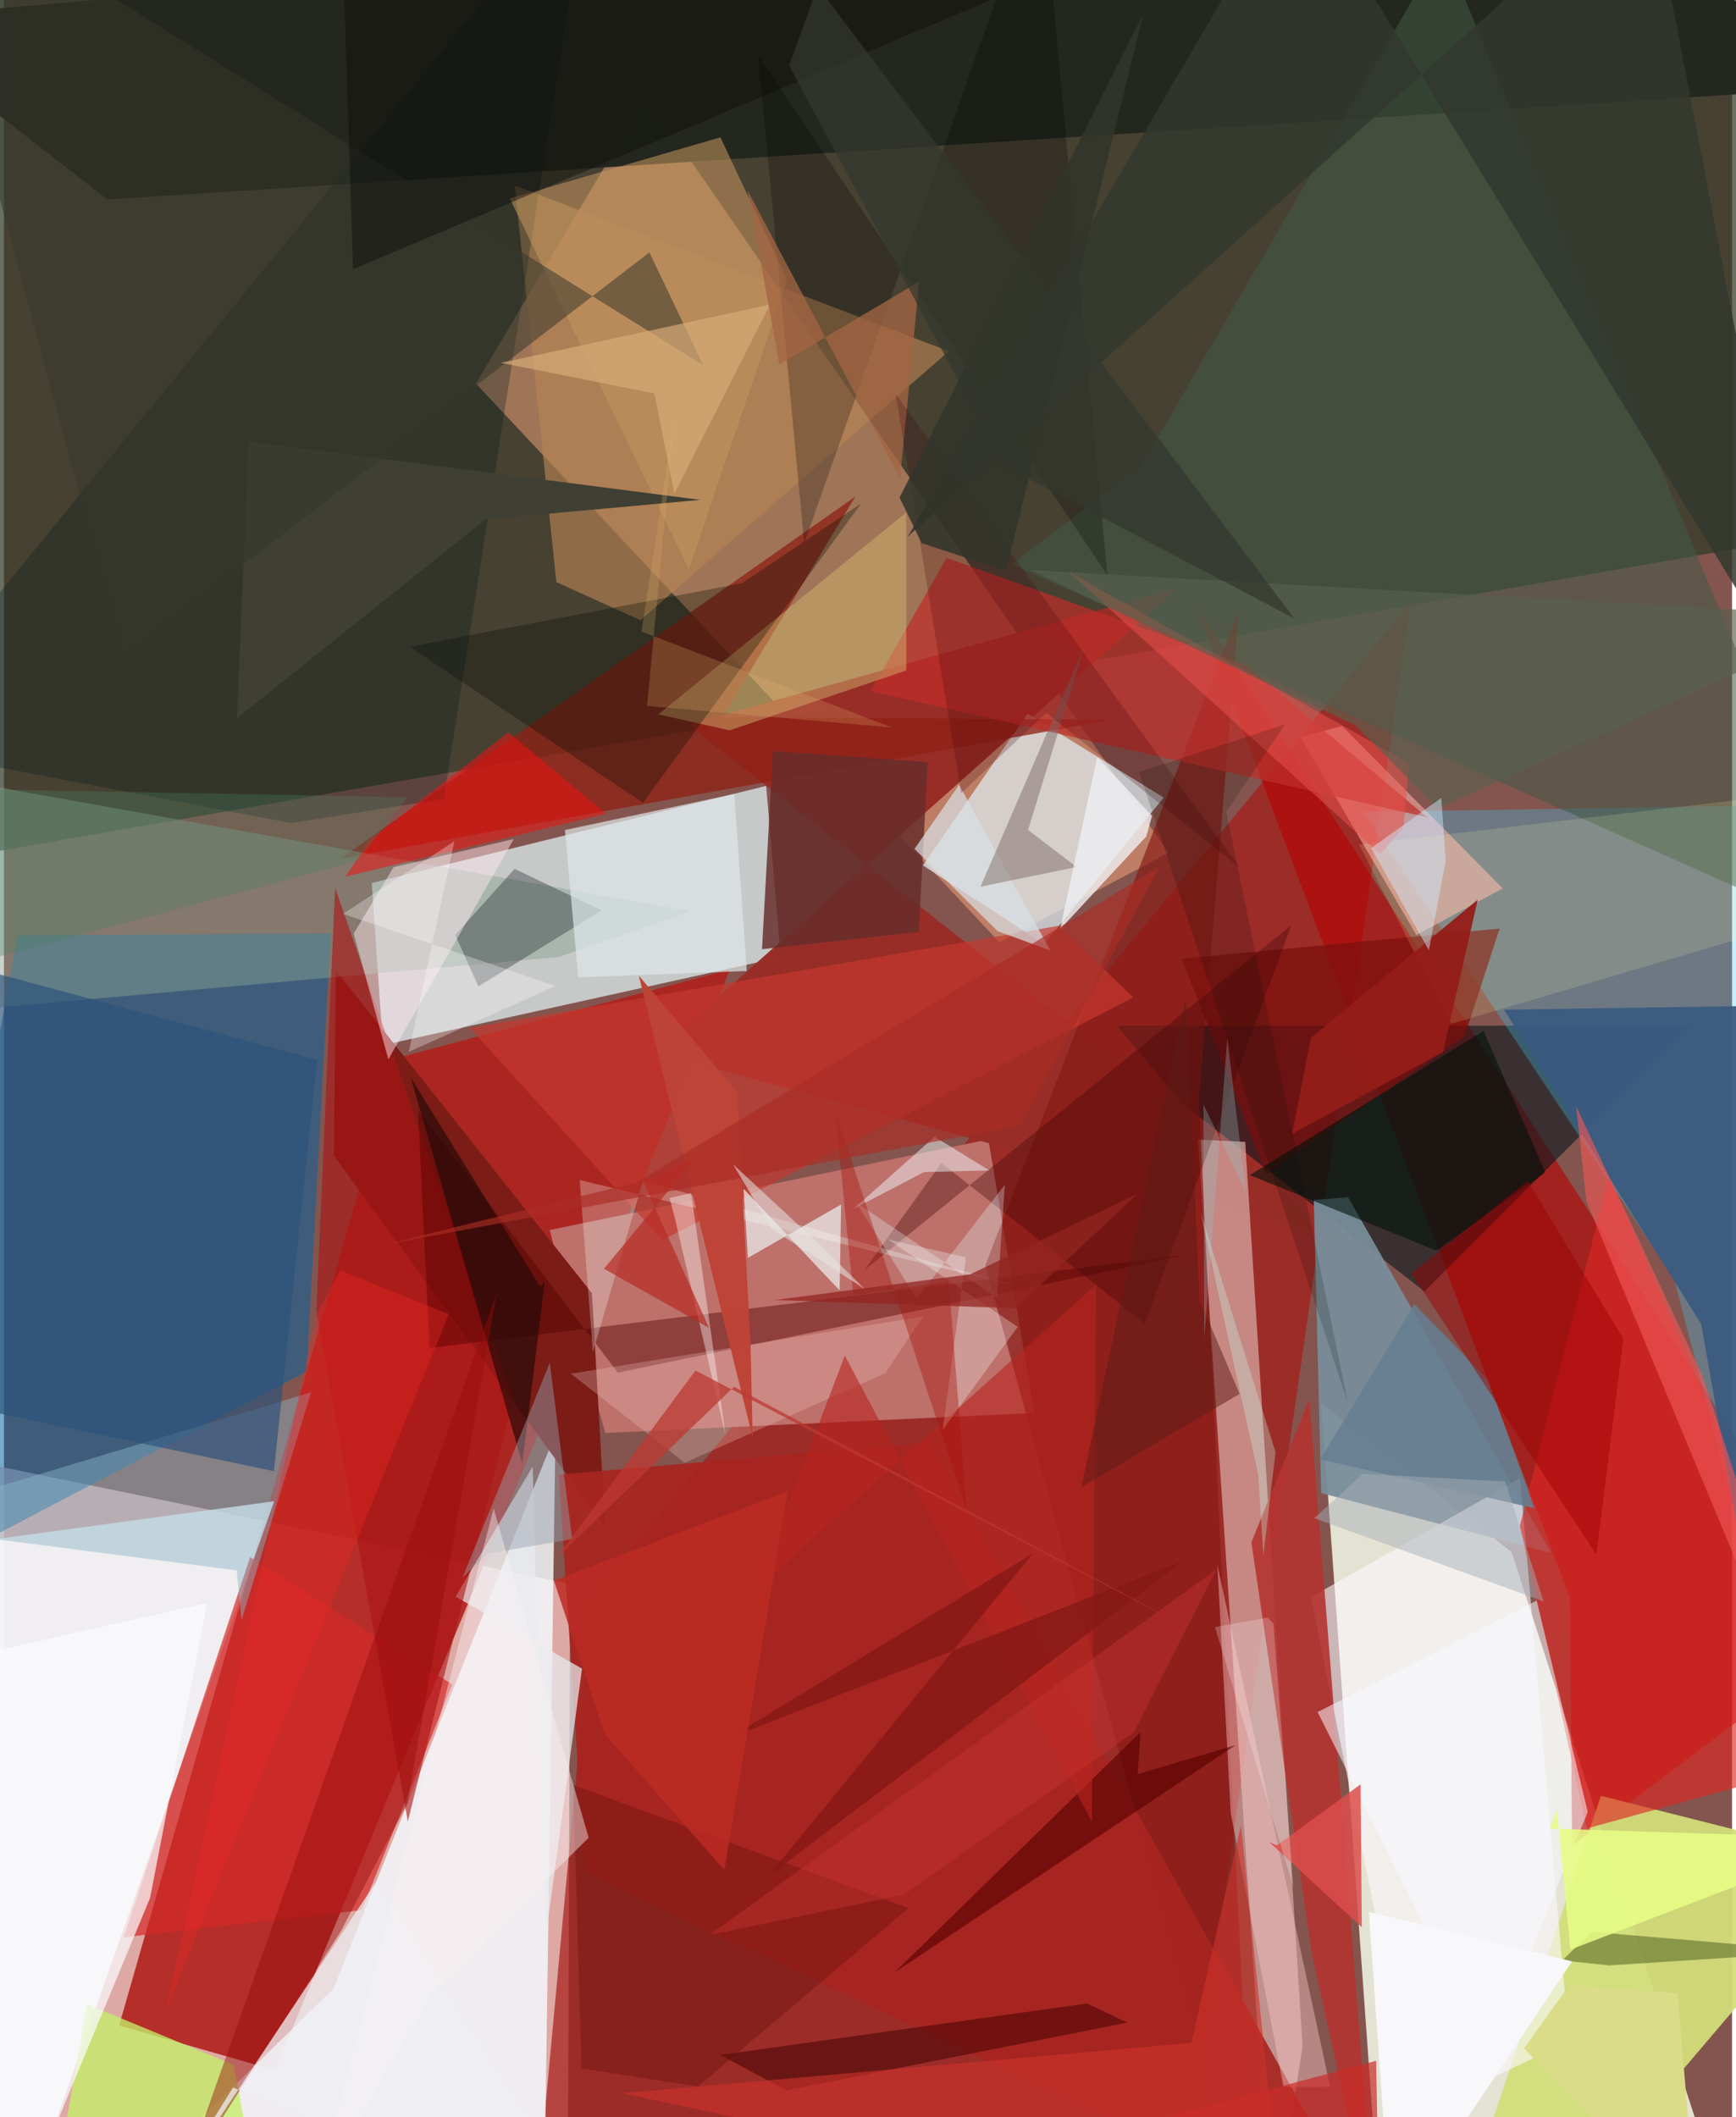 <svg xmlns="http://www.w3.org/2000/svg" width="228" height="278" viewBox="0 0 836 1024"><path fill="#84554e" d="M0 0h836v1024H0z"/><path fill="#f2f8e7" fill-opacity=".867" d="M637.329 678.71l92.014 71.957L838.03 1086l-173.085-22.475z"/><path fill="#f7c0bd" fill-opacity=".78" d="M-44.069 1049.905L-3.389 709.1l277.287 56.97-1.14 302.253z"/><path fill="#303927" fill-opacity=".722" d="M-62 421.925L7.042-62H898v316.998z"/><path fill="#b0221d" fill-opacity=".906" d="M55.73 979.62l134.244-467.844 161.249-42.864L131.16 1001.35z"/><path fill="#f3a57c" fill-opacity=".514" d="M563.374 412.496l-81.808 43.25L228.319 185.51 310.8 46.665z"/><path fill="#a61c19" fill-opacity=".706" d="M255.744 1086h310.42l114.342-794.765L284.852 771.83z"/><path fill="#e1f5f7" fill-opacity=".718" d="M375.77 462.963l-7.036-82.843-190.81 46.947 5.402 78.432z"/><path fill="#f3fbfe" fill-opacity=".82" d="M261.078 1086H32.358L159.34 961.974l107.47-268.666z"/><path fill="#0465a2" fill-opacity=".541" d="M-52.203 767.687l198.635-104.286 11.572-211.92-151.337.924z"/><path fill="#f3fbff" fill-opacity=".835" d="M14.393 1056.579L-62 1086l48.467-340.269 144.241-19.634z"/><path fill="#b50200" fill-opacity=".608" d="M576.424 292.622L757.535 772.89l1.08 119.88L898 787.945z"/><path fill="#be706b" d="M498.42 683.405l-22.179-132.31-212.255 43.83 26.86 98.146z"/><path fill="#d2de79" fill-opacity=".941" d="M772.54 868.592L898 900.225l-147.335 173.146-50.58 12.629z"/><path fill="#00151b" fill-opacity=".561" d="M815.822 496.06l-277.347.093 31.65 37.752 117.071 90.689z"/><path fill="#982e28" fill-opacity=".996" d="M330.967 350.47L649.12 600.054l-333.65-91.059 252.118-224.48z"/><path fill="#d8aba7" fill-opacity=".714" d="M577.62 551.186L613.51 1086l14.713-96.491-27.749-437.228z"/><path fill="#24271f" fill-opacity=".992" d="M-62 9.336l112.057 87.13L898 41.732 745.806-62z"/><path fill="#e0eff6" fill-opacity=".702" d="M561.055 385.76l-65.877-40.588-50.618 73.4 58.612 38.037z"/><path fill="#38cafd" fill-opacity=".298" d="M863.488 832.521l-55.48-213.957-150.386-225.887L898 388.896z"/><path fill="#788d9a" fill-opacity=".941" d="M748.524 751.173l-111.28-29.007-3.583-141.74 16.574-1.404z"/><path fill="#7b1d18" fill-opacity=".996" d="M284.455 625.474l-123.879-156.09-.992 89.55L290.9 738.747z"/><path fill="#8e2014" fill-opacity=".753" d="M411.91 240.127L162.527 415.434l373.924-67.4-188.95-1.144z"/><path fill="#fcf8ff" fill-opacity=".596" d="M632.256 772.521l50.793 249.856 74.07-34.994-23.67-272.442z"/><path fill="#425847" fill-opacity=".557" d="M897.027 455.343L696.245-25.587l-145.83 250.579-62.931 47.967z"/><path fill="#d42927" fill-opacity=".694" d="M216.903 814.709l-43.786 109.135-115.188 13.162 61.18-183.884z"/><path fill="#ffb1ac" fill-opacity=".561" d="M725.091 429.677l-77.696-78.48-20.235 5.212 56.137 95.844z"/><path fill="#b48353" fill-opacity=".659" d="M247.08 89.677l210.022 80.218-149.21 130.07-40.643-18.415z"/><path fill="#881a16" fill-opacity=".678" d="M604.97 1086l-26.91-554.21 19.4-236.562-122.726 316.786z"/><path fill="#87a28f" fill-opacity=".467" d="M332.114 440.791L-62 370.186V492.6l330.332-29.74z"/><path fill="#de2825" fill-opacity=".639" d="M765.728 884.355l-32.376-146.41 43.152-168.873L898 848.05z"/><path fill="#be2e29" fill-opacity=".714" d="M456.021 269.808l-36.748 64.484 269.231 61.003-87.411-73.548z"/><path fill="#a72520" fill-opacity=".925" d="M447.688 697.71L665.781 1086 280.95 905.634 268.423 713.2z"/><path fill="#c6382e" fill-opacity=".678" d="M318.505 599.796l-93.083-102.609 284.957-49.438 35.996 34.656z"/><path fill="#3b5a80" fill-opacity=".945" d="M841.031 753.4l-19.956-113.046-95.422-152.005 145.33-2.176z"/><path fill="#89b5c7" fill-opacity=".459" d="M-62 736.91l174.604 22.637 2.317 24.082 33.644-110.194z"/><path fill="#eaedf1" fill-opacity=".71" d="M218.461 772.262l37.329-62.964 6.183 228.562 17.69-130.796z"/><path fill="#b43431" fill-opacity=".906" d="M631.505 676.578L663.957 1086l-31.199-140.746-29.283-199.287z"/><path fill="#7b100d" fill-opacity=".718" d="M723.58 449.1l-16.976 52.052-95.988 66.68-40.827-104.146z"/><path fill="#041c1b" fill-opacity=".302" d="M283.093-62L-62 359.85l200.943 38.23 73.853-11.701z"/><path fill="#662d2a" fill-opacity=".831" d="M366.72 459.104l5.279-95.82 74.884 5.283-4.287 82.17z"/><path fill="#c4ee68" fill-opacity=".78" d="M127.222 1086H19.706l20.461-116.628 71.009 29.342z"/><path fill="#ab1514" fill-opacity=".608" d="M246.377 676.466l-50.993 204.499-44.28-247.115 9.113-204.345z"/><path fill="#d4b771" fill-opacity=".463" d="M436.459 247.9l.073 76.364-85.499 28.976-34.427-7.712z"/><path fill="#070b13" fill-opacity=".31" d="M229.526 477.08l59.58-36.744-42.077-20.09-28.715 31.965z"/><path fill="#c3955f" fill-opacity=".565" d="M378.906 135.293l-32.29-68.864-101.88 29.588 86.608 179.395z"/><path fill="#f3c2c2" fill-opacity=".447" d="M593.505 877.187l25.512 132.161 22.55-.058-54.563-252.406z"/><path fill="#530100" fill-opacity=".435" d="M296.98 663.893l275.295-57-366.362 45.11-5.62-115.027z"/><path fill-opacity=".243" d="M387.136 262.765L501.656-62l32.174 340.234L364.917 26.897z"/><path fill="#ffe9ef" fill-opacity=".482" d="M185.968 512.343L246.68 405.77l-58.205 13.644-19.286 32.148z"/><path fill="#011209" fill-opacity=".588" d="M745.678 567.078l-52.716 37.801-90.258-36.518 113.055-69.76z"/><path fill="#eef8f7" fill-opacity=".675" d="M404.964 582.59l-45.033 25.777-2.118-33.36 46.47 49.112z"/><path fill="#060f04" fill-opacity=".318" d="M196.185 312.815l112.956 75.431 105.499-144.68-57.644 38.488z"/><path fill="#3c0100" fill-opacity=".506" d="M346.503 993.899l177.395-24.89 19.582 9.255-165.098 32.731z"/><path fill="#32382e" fill-opacity=".851" d="M794.861-62L437.118 259.66 625.535-62l246.76 402.697z"/><path fill="#ffffad" fill-opacity=".149" d="M890.146 380.857l-5.641 59.928-184.482 54.428-44.388-86.626z"/><path fill="#606c28" fill-opacity=".6" d="M880.304 943.922l-103.773 6.674-22.713-2.401 14.427-13.81z"/><path fill="#ec1412" fill-opacity=".545" d="M243.98 354.208l47.34 39.412-126.179 30.372 12.072-17.95z"/><path fill="#dee6e8" fill-opacity=".706" d="M353.305 384.034l-81.93 17.427 6.43 71.281 81.555-3.115z"/><path fill="#f2ccc7" fill-opacity=".278" d="M274.28 664.413l55.047 43.084 96.965-43.282 18.437-27.505z"/><path fill="#230807" fill-opacity=".647" d="M259.462 622.343l-62.605-100.986 53.89 186.456L261.62 620z"/><path fill="#3f3f33" d="M118.324 213.59l-5.6 133.781 120.29-96.185 103.929-9.405z"/><path fill="#35372c" fill-opacity=".529" d="M338.322 176.667L-44.798-62 57.834 317.793 312.237 122.07z"/><path fill="#950d0b" fill-opacity=".451" d="M163.21 933.63l-77.208 121.728 152.441-430.22-43.23 246.936z"/><path fill="#fafbfd" fill-opacity=".71" d="M70.692 917.972l27.574-142.648L-62 811.47l63.793 272.503z"/><path fill="#d8e0e4" fill-opacity=".706" d="M462.074 379.62l44.09 80.053-25.488-9.3-40.18-39.777z"/><path fill="#430606" fill-opacity=".361" d="M416.128 614.481L622.83 447.497l-70.927 192.631-98.374-77.621z"/><path fill="#eef0f4" fill-opacity=".737" d="M180.375 909.66L294.283 1086l-183.46-76.362L63.363 1086z"/><path fill="#500" fill-opacity=".604" d="M595.8 844.063L430.764 954.066 549.86 837.685l-1.421 20.397z"/><path fill="#7c6a63" fill-opacity=".478" d="M495.446 401.46l27.287-89.015-50.3 116.423 46.497-9.545z"/><path fill="#69130e" fill-opacity=".408" d="M335.703 1009.192l101.922-86.298-162.247-59.575 4.036 137.101z"/><path fill="#2d537b" fill-opacity=".678" d="M130.6 711.563l-176.76-37.156L-62 455.21l213.58 57.334z"/><path fill="#f05656" fill-opacity=".627" d="M821.688 665.387L898 899.397l-132.463-318.43-4.943-45.84z"/><path fill="#96a1ac" fill-opacity=".455" d="M233.965 751.454l-12.182 11.656 42.279-103.962 10.83 85.248z"/><path fill="#b7251f" fill-opacity=".616" d="M406.79 655.665l-43.17 113.328 164.66-147.578-2.015 259.6z"/><path fill="#e9524b" fill-opacity=".533" d="M515.085 276.559l150.723 136.6 11.136-12.716 2.996-31.341z"/><path fill="#f4fefd" fill-opacity=".271" d="M284.893 653.992l24.243-82.82 183.614 51.585-214.24-52.037z"/><path fill="#e4fafc" fill-opacity=".298" d="M484.213 573.006l-3.764 54.69-68.247-46.126 29.407 46.482z"/><path fill="#f8f8ff" fill-opacity=".537" d="M741.483 774.156L635.52 828.053l82.704 165.596 47.967-117.232z"/><path fill="#cf322b" fill-opacity=".604" d="M574.444 988.05l23.964-105.15 20.65 197.953-319.717-68.437z"/><path fill="#d6ac79" fill-opacity=".686" d="M324.29 238.757l46.31-91.43-130.176 28.165 74.253 14.828z"/><path fill="#f0feff" fill-opacity=".478" d="M445.094 566.881l-34.08 17.805 39.179-34.857 26.56 16.272z"/><path fill="#0d0d09" fill-opacity=".467" d="M168.86 130.206L162.702-62l159.96 57.883 163.524.391z"/><path fill="#677f92" fill-opacity=".878" d="M717.758 667.262l-35.47-36.493-45.426 75.064 103.528 23.646z"/><path fill="#db4e4c" fill-opacity=".851" d="M615.834 892.557l-3.664-1.536 44.713 41.086-.574-69.082z"/><path fill="#bd4437" fill-opacity=".992" d="M354.654 528.13l-47.527-56.212L362.221 695.5l-1.024-44.802z"/><path fill="#a46543" fill-opacity=".765" d="M442.777 136.182l-67.624 40.128-15.42-84.28 73.758 139.486z"/><path fill="#fffdfc" fill-opacity=".392" d="M332.436 577.076l-10.461 2.306 2.697 10.221L349.1 694.171z"/><path fill="#e6fc85" fill-opacity=".871" d="M747.854 884.428L898 889.213l-140.21 53.75-6.486-67.552z"/><path fill="#9e0002" fill-opacity=".478" d="M770.353 751.919l-89.443-135.96 56.256-44.749 46.24 76.297z"/><path fill="#edeef0" fill-opacity=".82" d="M510.921 449.463l17.98-83.25 26.515 28.426-2.826 9.971z"/><path fill="#dadc88" d="M735.391 990.728l21.946-30.74 52.315 4.006 9.618 114.72z"/><path fill="#41040d" fill-opacity=".227" d="M597.854 419.675L431.434 190.64l31.588 193.025 41.175-38.91z"/><path fill="#f9fbfe" fill-opacity=".298" d="M454.119 691.592l36.299-49.825-62.8-42.33 37.732 8.685z"/><path fill="#a9120b" fill-opacity=".4" d="M465.848 731.045l-8.775-111.218-46.18 6.52-8.784-89.045z"/><path fill="#851916" fill-opacity=".792" d="M570.552 754.88L369.293 907.912 497.792 751.32l-146.833 89.216z"/><path fill="#941d19" fill-opacity=".949" d="M632.216 501.999l-9.021 46.373 72.978-39.548 16.782-73.668z"/><path fill="#aa2c25" fill-opacity=".643" d="M491.567 544.433l-309.29 57.972 123.77-30.448 252.901-152.614z"/><path fill="#b82c24" fill-opacity=".698" d="M290.279 613.657l43.458-52.674-24.676 10.101 32.043 71.182z"/><path fill="#bc2b24" fill-opacity=".847" d="M379.203 721.29l-113.18 43.146 24.548 74.207 57.919 65.783z"/><path fill="#a5aeb7" fill-opacity=".478" d="M726.255 716.501l18.572 58.025-110.94-40.226 23.55-21.433z"/><path fill="#58604e" fill-opacity=".647" d="M693.791 391.09L898 298.164l-401.292-22.44 156.958 75.109z"/><path fill="#ee2a25" fill-opacity=".353" d="M151.116 636.13l11.606-21.724 52.408 21.263L78.543 971.992z"/><path fill="#5d1a14" fill-opacity=".498" d="M521.165 719.308l76.604-45.14-19.385-45.503-6.65-146.083z"/><path fill="#33372e" fill-opacity=".725" d="M393.64-6.465L379.824 31.7l103.992 193.619 140.44 73.798z"/><path fill="#e6e3e2" fill-opacity=".549" d="M371.296 594.249l45.146 29.24-20.676-20.379-43.046-39.969z"/><path fill="#fff" fill-opacity=".298" d="M266.828 476.87l-70.971 31.876 22.036-101.838-53.874 35.087z"/><path fill="#f8f8fb" fill-opacity=".984" d="M671.592 1086h-4.69l91.657-137.353-98.262-23.984z"/><path fill="#cfe9ff" fill-opacity=".475" d="M661.417 410.21l27.922 49.4 8.15-43.22-2.138-30.498z"/><path fill="#ca2c28" fill-opacity=".698" d="M665.476 1084.826l-1.65-88.088-216.58 58.114 296.398 8.323z"/><path fill="#e1b16d" fill-opacity=".235" d="M429.568 351.881l-118.433-10.447 13.228-139.273-15.95 103.285z"/><path fill="#92c4c8" fill-opacity=".302" d="M580.265 534.24l.385 113.454 11.165-145.318 9.061 74.159z"/><path fill="#c5f4e1" fill-opacity=".333" d="M615.142 702.32l-36.304-116.19 27.91 126.992 2.5 39.338z"/><path fill="#fef7f9" fill-opacity=".239" d="M611.241 782.389l2.887 2.884 9.683 127.603-37.968-125.89z"/><path fill="#cd3732" fill-opacity=".38" d="M586.587 759.034L341.289 935.873l93.885-19.433 111.609-78.72z"/><path fill="#4b7e62" fill-opacity=".325" d="M-8.161 381.801L-62 478.564l232.949-62.118 24.178-30.852z"/><path fill="#f8f2f5" fill-opacity=".435" d="M152.14 1058.232l55.613-94.95 75.109-74.44-45.99-159.232z"/><path fill="#bd3832" fill-opacity=".753" d="M353.204 670.706l-85.794 82.76 67.119-90.614 246.635 128.97z"/><path fill="#060c0a" fill-opacity=".176" d="M591.324 392.748l58.87 285.86-101.017-305.186 70.506-23.081z"/><path fill="#932420" fill-opacity=".749" d="M548.415 577.48L467.4 616.354l-94.516 12.441 116.349 3.923z"/><path fill="#31352b" fill-opacity=".875" d="M484.663 276.157l66.484-269.31L433.27 240.635l10.651 22.033z"/></svg>